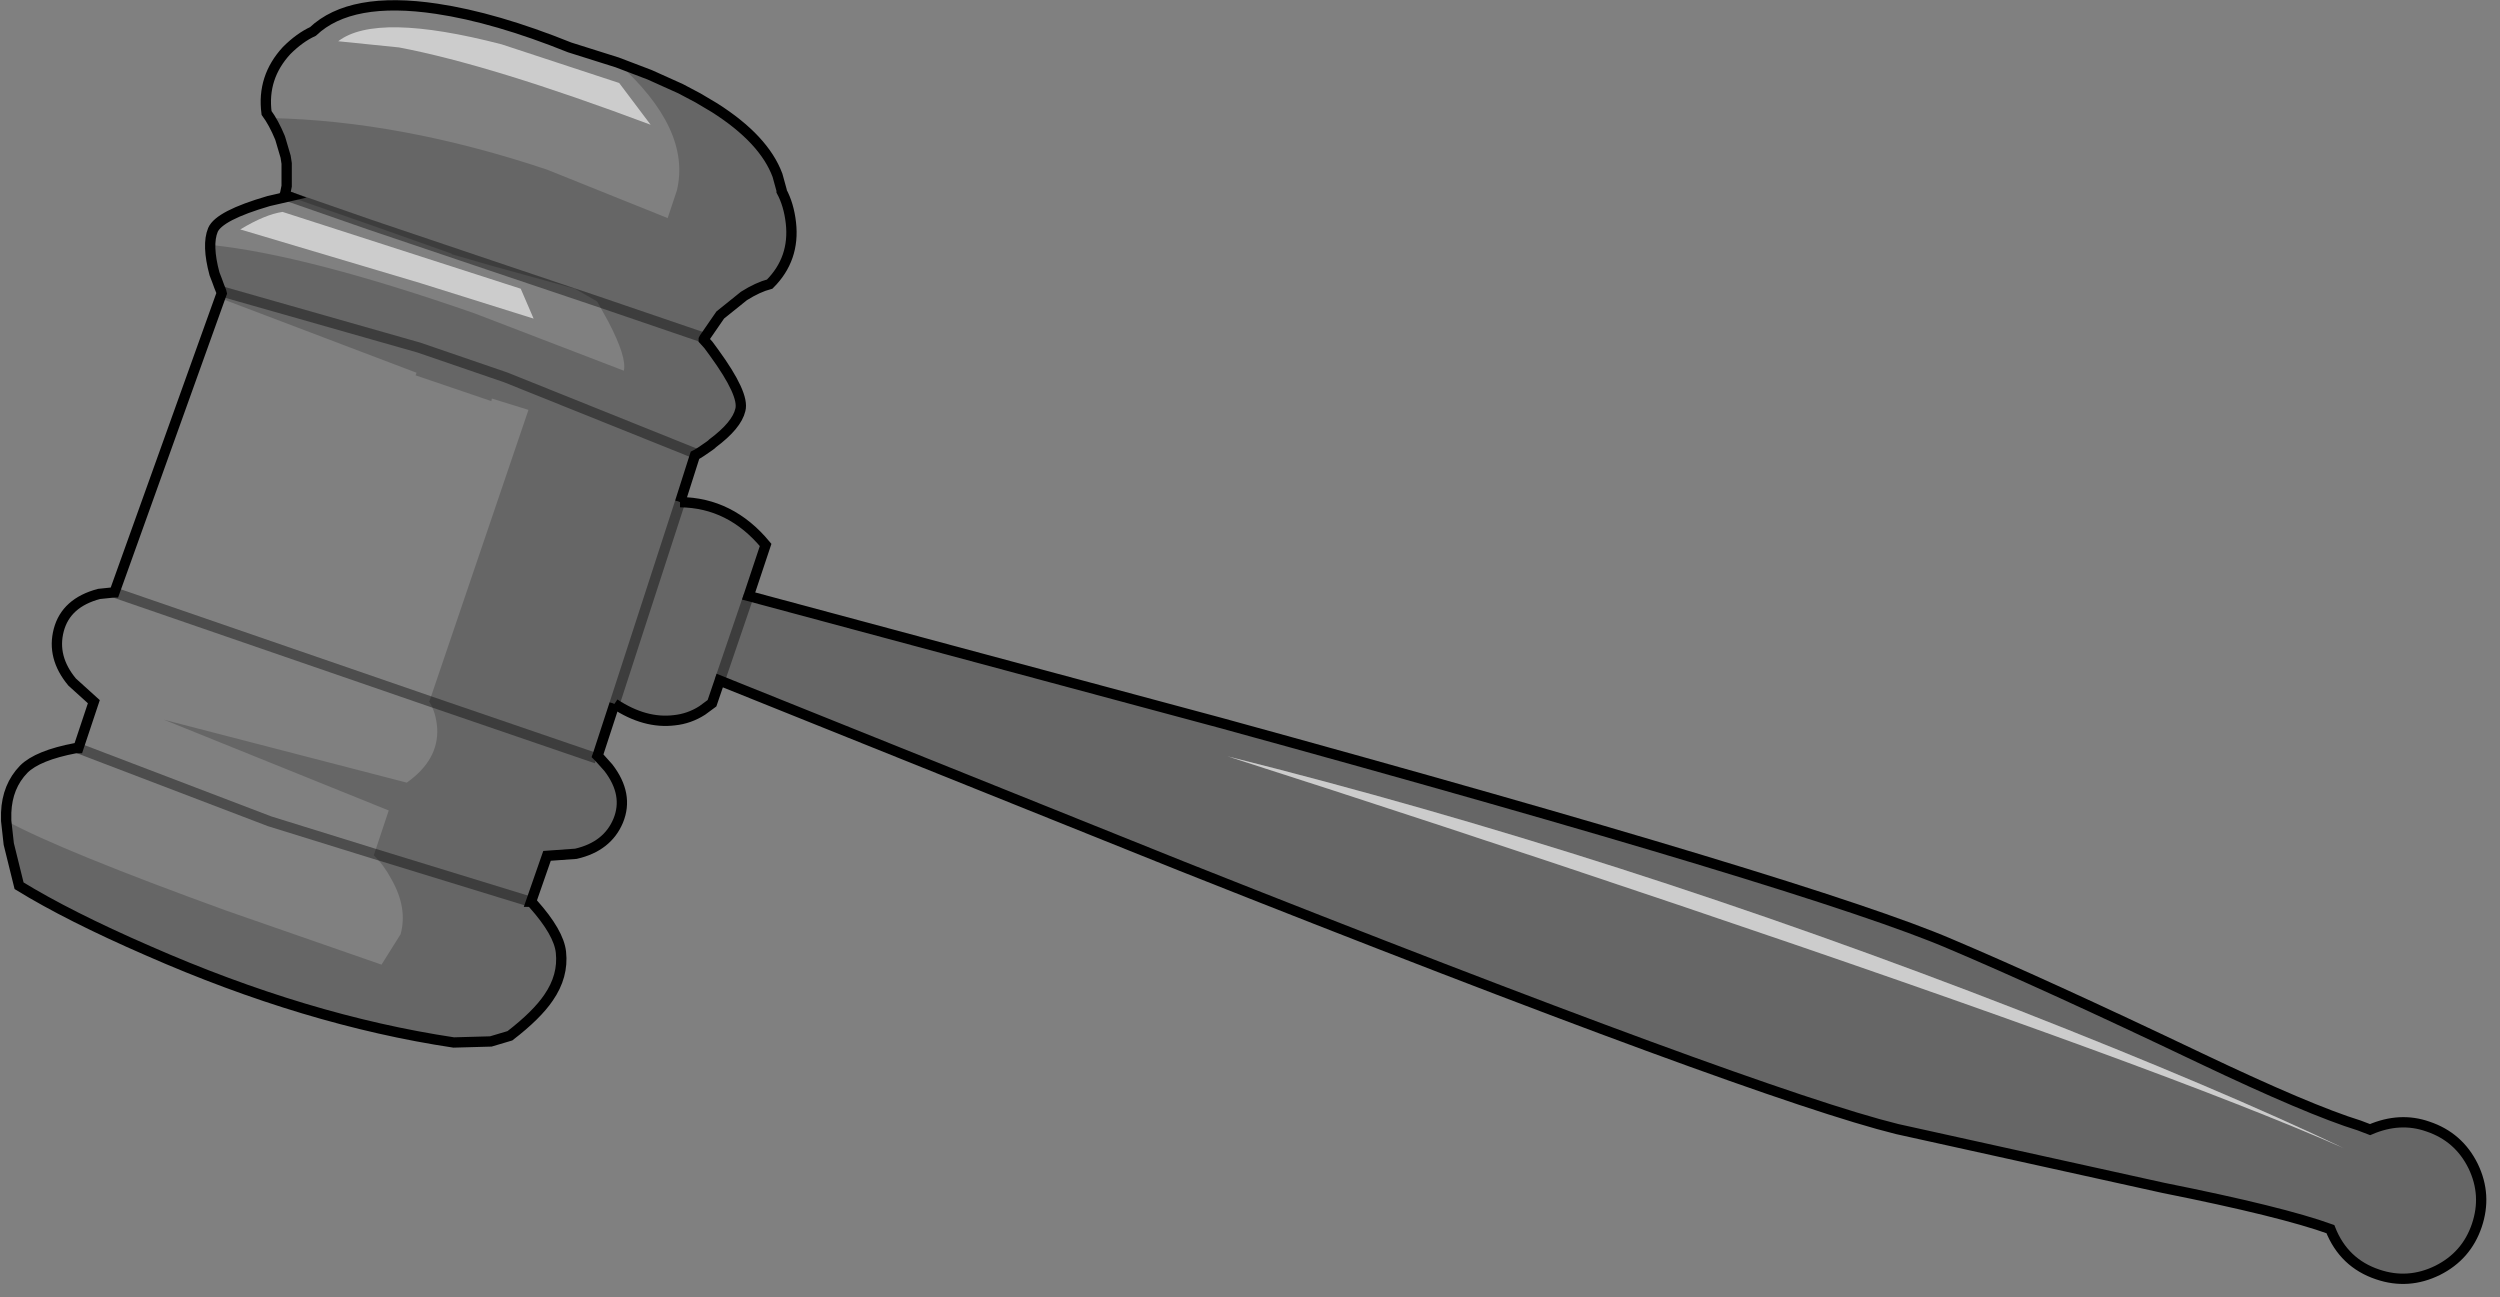 <?xml version="1.0" encoding="UTF-8" standalone="no"?>
<svg xmlns:xlink="http://www.w3.org/1999/xlink" height="125.8px" width="242.45px" xmlns="http://www.w3.org/2000/svg">
  <rect width="100%" height="100%" fill="#808080" stroke="none"/>
  <g transform="matrix(1.0, 0.0, 0.0, 1.0, 101.1, 71.5)">
    <path d="M-93.55 1.05 L-93.5 1.05 -92.0 -3.45 -94.1 -5.35 Q-96.1 -7.75 -95.4 -10.4 -94.7 -13.05 -91.5 -13.9 L-90.05 -14.05 -59.45 -3.5 -90.05 -14.05 -90.0 -14.05 -79.6 -43.05 -79.4 -42.45 -60.7 -35.35 -60.8 -35.1 -53.45 -32.6 -53.4 -32.85 -49.85 -31.75 -59.45 -3.5 -59.5 -3.5 Q-58.8 -2.4 -58.7 -0.85 -58.55 2.2 -61.65 4.4 L-85.2 -1.7 -63.4 7.1 -64.8 11.3 -74.95 8.15 -93.55 1.05 -74.95 8.15 -64.8 11.3 -64.85 11.45 Q-63.9 12.35 -63.15 13.75 -61.55 16.55 -62.25 19.1 L-64.1 22.05 -79.05 16.85 Q-95.05 11.05 -100.5 8.1 L-100.5 7.55 -100.5 7.35 -100.5 7.3 Q-100.4 4.75 -98.8 3.1 -97.45 1.75 -93.75 1.05 L-93.55 1.05 M-80.05 -44.3 L-80.3 -44.95 Q-81.05 -47.75 -80.45 -49.2 -79.85 -50.6 -75.05 -52.0 L-73.1 -52.45 -65.2 -49.7 -57.3 -46.9 -57.3 -46.85 -53.5 -45.75 -45.35 -43.5 -43.25 -42.3 -43.15 -42.2 -42.1 -40.3 Q-40.3 -36.85 -40.6 -35.55 L-55.05 -41.1 Q-71.4 -46.8 -80.7 -47.75 -80.75 -46.3 -80.05 -44.3 M-73.4 -56.3 L-73.9 -58.0 -73.95 -58.15 Q-74.55 -59.6 -75.25 -60.55 -75.7 -64.0 -73.3 -66.6 -72.05 -67.85 -70.75 -68.45 -67.1 -71.9 -58.75 -70.65 -53.05 -69.8 -45.85 -66.9 L-41.25 -65.45 Q-34.05 -59.0 -35.45 -53.05 L-36.35 -50.35 -48.05 -55.05 Q-62.25 -59.8 -74.9 -60.05 -73.55 -57.85 -73.3 -55.75 L-73.4 -56.3 M-62.4 -66.9 Q-53.45 -65.2 -38.0 -59.4 L-41.05 -63.45 -52.45 -67.2 Q-64.6 -70.35 -68.3 -67.5 L-62.4 -66.9 M-49.35 -40.6 L-50.6 -43.5 -73.7 -50.95 Q-75.4 -50.7 -77.8 -49.25 L-60.35 -44.05 -49.35 -40.6 M-43.25 -42.3 L-53.5 -45.75 -43.25 -42.3" fill="#ffffff" fill-opacity="0.0" fill-rule="evenodd" stroke="none"/>
    <path d="M-64.8 11.3 L-63.4 7.1 -85.2 -1.7 -61.65 4.4 Q-58.55 2.2 -58.7 -0.85 -58.8 -2.4 -59.5 -3.5 L-59.45 -3.5 -49.85 -31.75 -53.4 -32.85 -53.45 -32.6 -60.8 -35.1 -60.7 -35.35 -79.4 -42.45 -79.6 -43.05 -79.85 -43.75 -80.05 -44.3 Q-80.75 -46.3 -80.7 -47.75 -71.4 -46.8 -55.05 -41.1 L-40.6 -35.55 Q-40.3 -36.85 -42.1 -40.3 L-43.15 -42.2 -43.25 -42.3 -45.35 -43.5 -53.5 -45.75 -65.2 -49.7 -53.5 -45.75 -57.3 -46.85 -57.3 -46.9 -65.2 -49.7 -73.1 -52.45 -73.5 -52.6 -73.45 -52.7 -73.3 -53.45 -73.3 -55.65 -73.3 -55.75 Q-73.55 -57.85 -74.9 -60.05 -62.25 -59.8 -48.05 -55.05 L-36.35 -50.35 -35.45 -53.05 Q-34.05 -59.0 -41.25 -65.45 L-38.1 -64.25 -35.1 -62.9 -34.75 -62.75 -31.9 -61.15 -31.8 -61.05 Q-26.8 -59.15 -25.7 -54.5 L-25.3 -53.05 -25.3 -52.95 Q-24.6 -51.65 -24.4 -49.9 -24.0 -46.4 -26.45 -43.95 -27.6 -43.65 -28.95 -42.8 L-31.25 -40.95 -32.7 -38.7 -32.8 -38.7 -33.0 -38.8 -32.85 -38.6 -32.4 -38.05 -31.85 -37.3 Q-28.9 -33.25 -29.3 -31.75 -29.65 -30.25 -32.0 -28.5 L-32.1 -28.4 -32.3 -28.25 -33.1 -27.7 -33.65 -27.35 -33.7 -27.35 -35.15 -22.8 Q-30.25 -22.75 -26.85 -18.65 L-28.5 -13.7 17.25 -1.4 Q75.15 14.5 88.05 20.05 97.15 23.9 112.25 31.1 122.85 36.15 127.7 37.65 L128.75 38.05 Q131.65 36.8 134.35 37.75 137.35 38.75 138.75 41.6 140.1 44.4 139.1 47.35 138.1 50.3 135.3 51.7 132.45 53.1 129.5 52.1 126.2 51.0 124.9 47.7 120.2 46.0 108.7 43.7 L82.9 38.0 Q69.3 34.65 13.5 12.5 L-31.3 -5.5 -32.05 -3.3 -33.0 -2.6 Q-34.25 -1.8 -35.7 -1.65 -38.55 -1.3 -41.5 -3.25 L-43.15 1.8 -42.95 2.0 -42.1 2.95 Q-40.1 5.55 -41.15 8.1 -42.2 10.6 -45.25 11.3 L-48.05 11.5 -49.6 15.95 -49.55 15.95 -49.5 16.0 -49.4 16.15 Q-46.9 18.95 -46.7 20.85 -46.45 23.15 -47.9 25.25 L-51.65 28.95 -53.5 29.5 -57.1 29.6 Q-71.4 27.45 -86.75 20.7 -94.45 17.35 -99.25 14.4 L-100.25 10.35 -100.3 10.15 -100.55 8.05 -100.5 8.1 Q-95.05 11.05 -79.05 16.85 L-64.1 22.05 -62.25 19.1 Q-61.55 16.55 -63.15 13.75 -63.9 12.35 -64.85 11.45 L-64.8 11.3 -49.5 16.0 -64.8 11.3 M-35.1 -62.9 L-33.4 -62.0 -31.8 -61.05 Q-27.0 -58.0 -25.7 -54.5 -27.0 -58.0 -31.8 -61.05 L-33.4 -62.0 -35.1 -62.9 M-32.85 -38.55 L-33.0 -38.8 -43.25 -42.3 -33.0 -38.8 -32.85 -38.55 -32.85 -38.6 -32.85 -38.55 -32.4 -38.05 -32.85 -38.55 M-31.25 -40.95 L-32.8 -38.7 -31.25 -40.95 M-43.25 2.05 L-59.45 -3.5 -43.25 2.05 -43.15 1.8 -43.25 2.05 M-33.5 -27.45 L-52.05 -34.9 -60.5 -37.8 -79.65 -43.25 -60.5 -37.8 -52.05 -34.9 -33.5 -27.45 -33.7 -27.35 -33.5 -27.45 -33.1 -27.7 -33.5 -27.45 M-79.6 -43.05 L-79.65 -43.25 -79.85 -43.75 -79.65 -43.25 -79.6 -43.05 M-31.3 -5.5 L-28.5 -13.7 -31.3 -5.5 M-35.15 -22.8 L-41.5 -3.25 -35.15 -22.8 M-100.25 10.35 L-100.5 8.1 -100.25 10.35 M94.75 26.5 Q55.7 11.3 17.95 1.85 38.1 8.3 61.65 16.25 108.85 32.2 126.2 39.85 114.25 34.15 94.75 26.5" fill="#000000" fill-opacity="0.2" fill-rule="evenodd" stroke="none"/>
    <path d="M-62.4 -66.9 L-68.3 -67.5 Q-64.6 -70.35 -52.45 -67.2 L-41.05 -63.45 -38.0 -59.4 Q-53.45 -65.2 -62.4 -66.9 M-49.35 -40.6 L-60.35 -44.05 -77.8 -49.25 Q-75.4 -50.7 -73.7 -50.95 L-50.6 -43.5 -49.35 -40.6 M94.75 26.5 Q114.25 34.15 126.2 39.85 108.85 32.2 61.65 16.25 38.1 8.3 17.95 1.85 55.7 11.3 94.75 26.5" fill="#ffffff" fill-opacity="0.6" fill-rule="evenodd" stroke="none"/>
    <path d="M-90.05 -14.05 L-91.5 -13.9 Q-94.7 -13.05 -95.4 -10.4 -96.1 -7.75 -94.1 -5.35 L-92.0 -3.45 -93.5 1.05 -93.55 1.05 -93.75 1.05 Q-97.45 1.75 -98.8 3.1 -100.4 4.75 -100.5 7.3 L-100.5 7.35 -100.5 7.55 -100.5 8.1 -100.25 10.35 -99.25 14.4 Q-94.45 17.35 -86.75 20.7 -71.4 27.45 -57.1 29.6 L-53.5 29.5 -51.65 28.95 Q-49.05 26.95 -47.9 25.25 -46.45 23.15 -46.7 20.85 -46.9 18.95 -49.4 16.15 L-49.5 16.0 -49.55 15.95 -49.6 15.95 -48.05 11.5 -45.25 11.3 Q-42.2 10.6 -41.15 8.1 -40.1 5.55 -42.1 2.95 L-42.95 2.0 -43.15 1.8 -41.5 -3.25 M-90.05 -14.05 L-90.0 -14.05 -79.6 -43.05 -79.65 -43.25 -79.85 -43.75 -80.05 -44.3 -80.3 -44.95 Q-81.05 -47.75 -80.45 -49.2 -79.85 -50.6 -75.05 -52.0 L-73.1 -52.45 -73.5 -52.6 -73.45 -52.7 -73.3 -53.45 -73.3 -55.65 -73.4 -56.3 -73.9 -58.0 -73.95 -58.15 Q-74.55 -59.6 -75.25 -60.55 -75.7 -64.0 -73.3 -66.6 -72.05 -67.85 -70.75 -68.45 -67.1 -71.9 -58.75 -70.65 -53.05 -69.8 -45.85 -66.9 L-41.25 -65.45 -38.1 -64.25 -35.1 -62.9 -33.4 -62.0 -31.8 -61.05 Q-27.0 -58.0 -25.7 -54.5 L-25.3 -53.05 -25.3 -52.95 Q-24.6 -51.65 -24.4 -49.9 -24.0 -46.4 -26.45 -43.95 -27.6 -43.65 -28.95 -42.8 L-31.25 -40.95 -32.8 -38.7 -32.85 -38.6 -32.85 -38.55 -32.4 -38.05 -31.85 -37.3 Q-28.9 -33.25 -29.3 -31.75 -29.65 -30.25 -32.0 -28.5 L-32.1 -28.4 -32.3 -28.25 -33.1 -27.7 -33.5 -27.45 -33.7 -27.35 -35.15 -22.8 M-43.25 2.05 L-43.15 1.8" fill="none" stroke="#000000" stroke-linecap="butt" stroke-linejoin="miter-clip" stroke-miterlimit="4.0" stroke-width="1.0"/>
    <path d="M-35.15 -22.8 Q-30.25 -22.75 -26.85 -18.65 L-28.5 -13.7 17.25 -1.4 Q75.15 14.5 88.05 20.05 97.15 23.9 112.25 31.1 122.85 36.15 127.7 37.65 L128.75 38.05 Q131.65 36.8 134.35 37.75 137.35 38.75 138.75 41.6 140.1 44.4 139.1 47.35 138.1 50.3 135.3 51.7 132.45 53.1 129.5 52.1 126.2 51.0 124.9 47.7 120.2 46.0 108.7 43.7 L82.9 38.0 Q69.3 34.65 13.5 12.5 L-31.3 -5.5 -32.05 -3.3 -33.0 -2.6 Q-34.25 -1.8 -35.7 -1.65 -38.55 -1.3 -41.5 -3.25" fill="none" stroke="#000000" stroke-linecap="butt" stroke-linejoin="miter-clip" stroke-miterlimit="10.0" stroke-width="1.0"/>
    <path d="M-93.55 1.05 L-74.95 8.15 -64.8 11.3 -49.5 16.0 M-59.45 -3.5 L-90.05 -14.05 M-73.1 -52.45 L-65.2 -49.7 -53.5 -45.75 -43.25 -42.3 -33.0 -38.8 -32.85 -38.55 M-59.45 -3.5 L-43.25 2.05 M-79.65 -43.25 L-60.5 -37.8 -52.05 -34.9 -33.5 -27.45 M-41.5 -3.25 L-35.15 -22.8" fill="none" stroke="#000000" stroke-linecap="butt" stroke-linejoin="miter-clip" stroke-miterlimit="4.0" stroke-opacity="0.4" stroke-width="1.0"/>
    <path d="M-28.5 -13.7 L-31.3 -5.5" fill="none" stroke="#000000" stroke-linecap="butt" stroke-linejoin="miter-clip" stroke-miterlimit="10.0" stroke-opacity="0.4" stroke-width="1.0"/>
  </g>
</svg>

